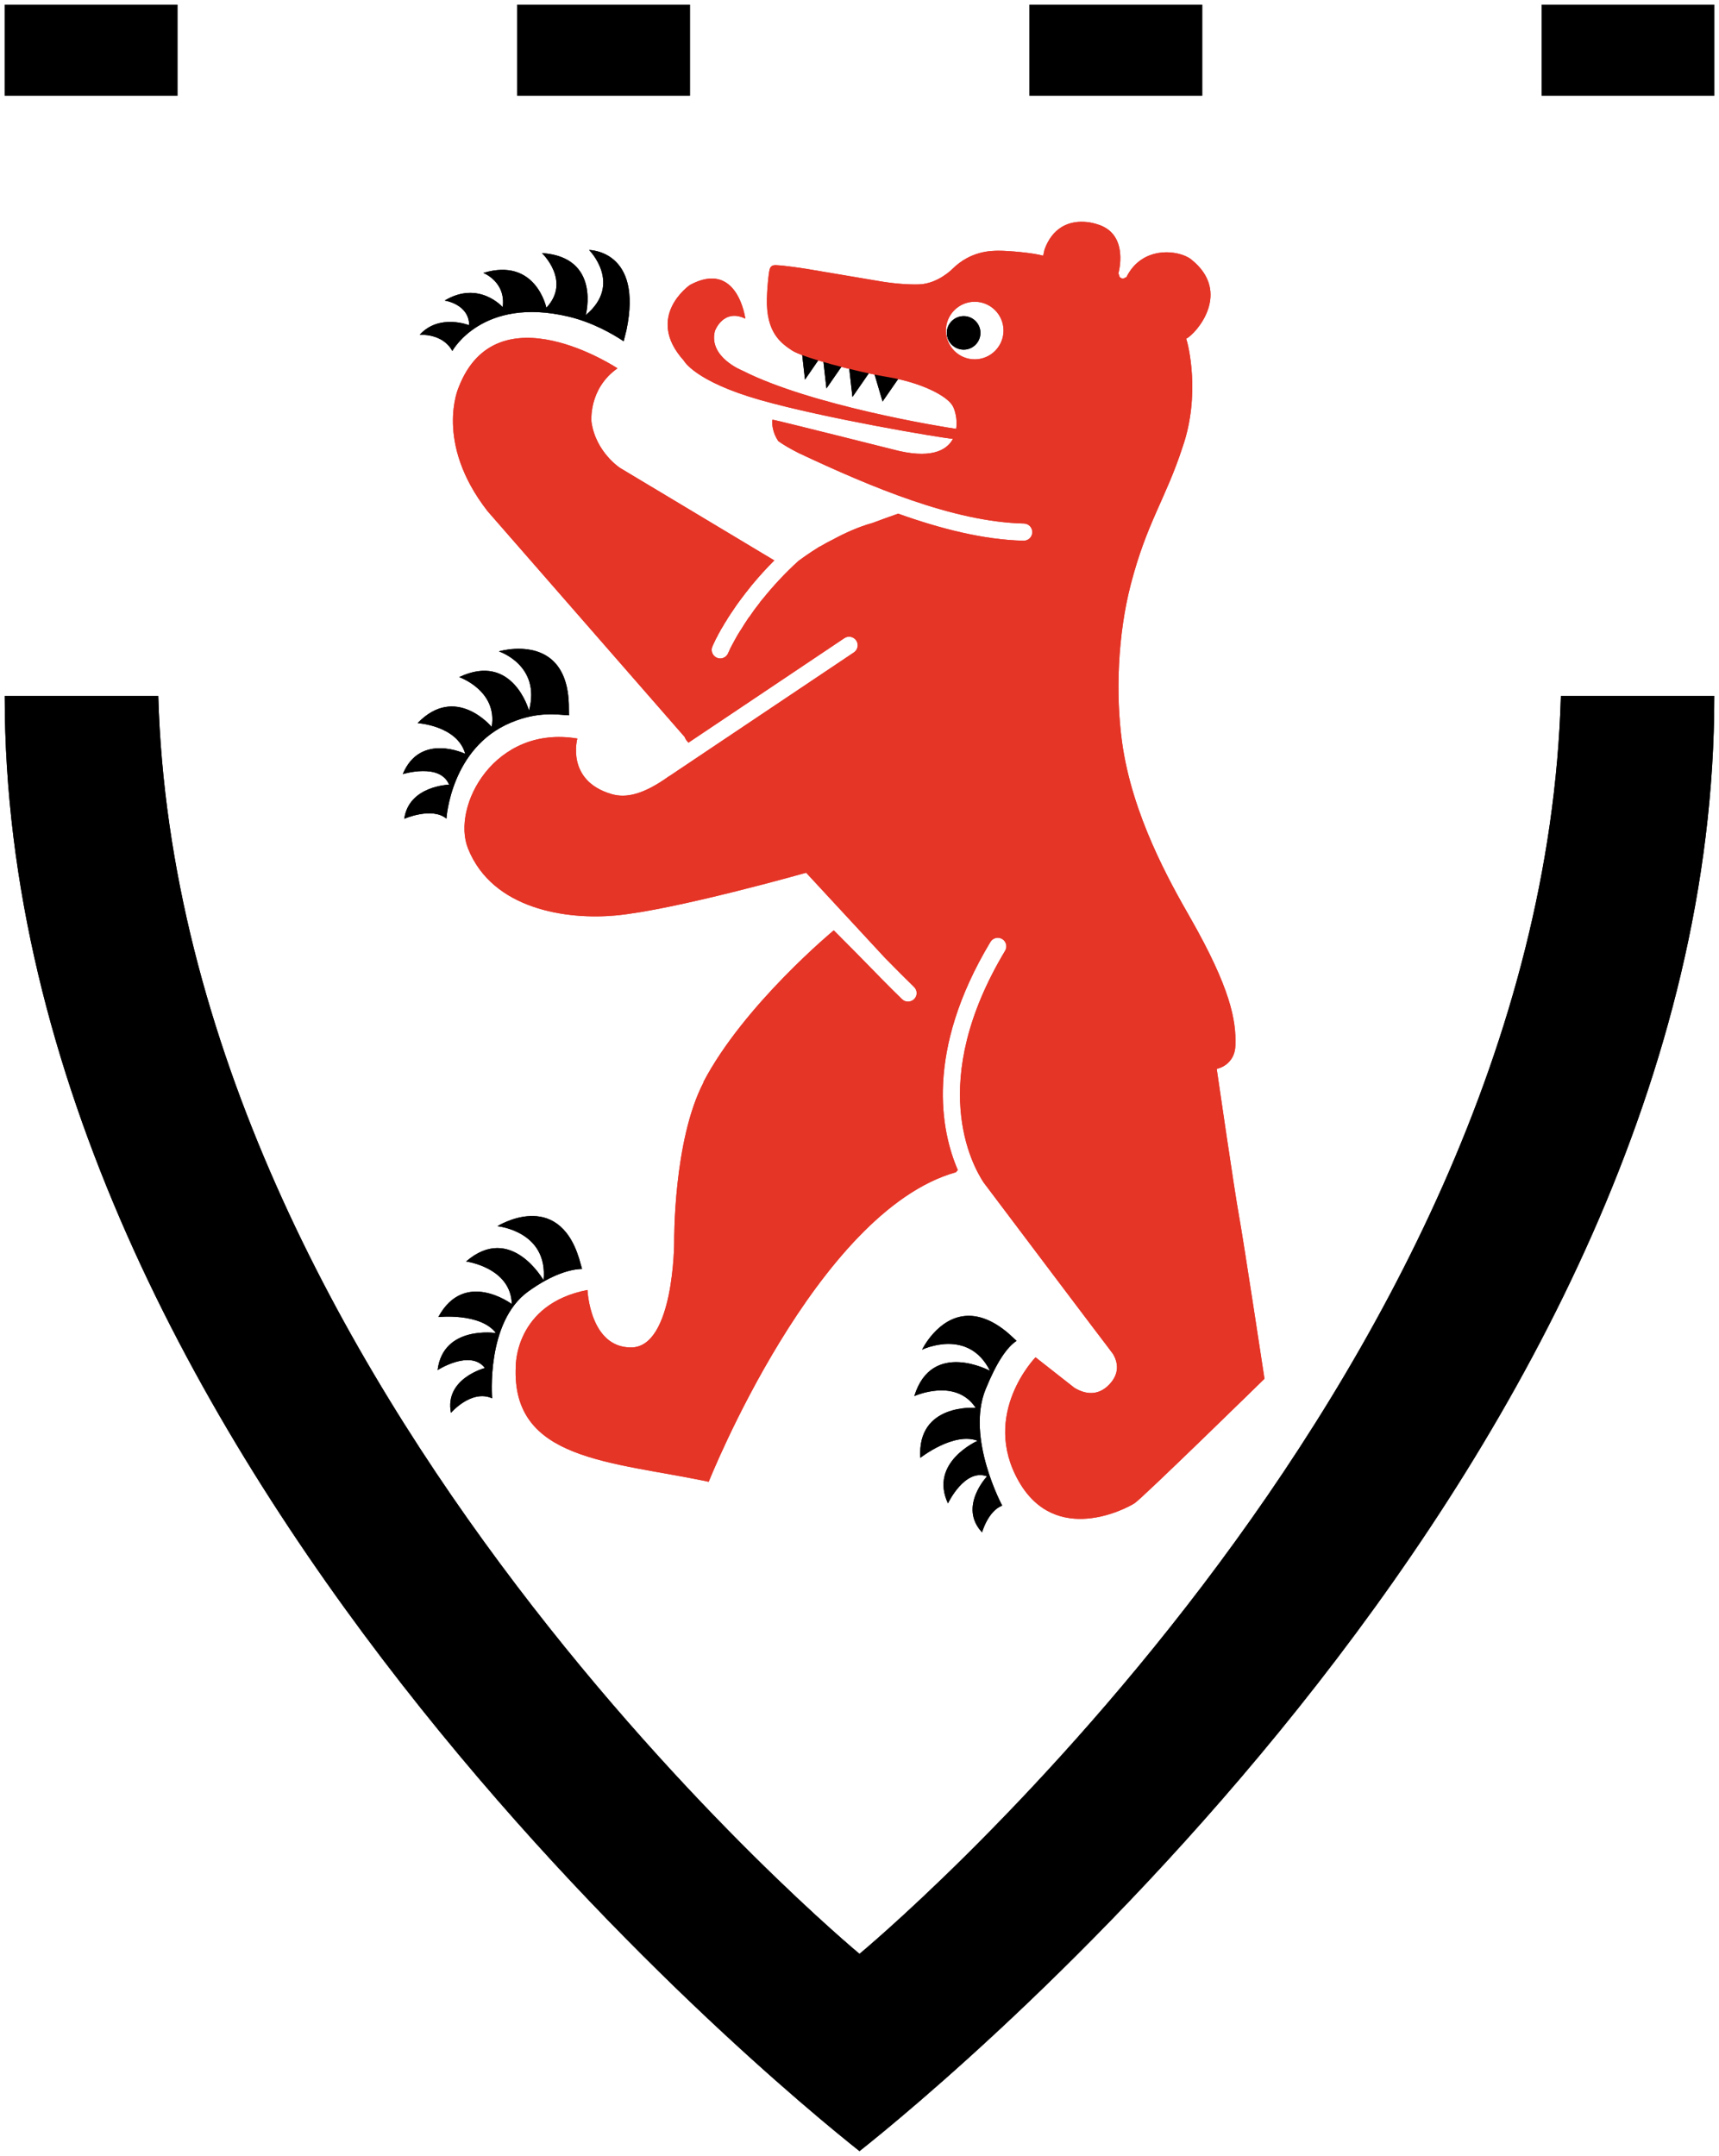 <?xml version="1.0" encoding="UTF-8" standalone="no"?>
<svg
   xmlns:svg="http://www.w3.org/2000/svg"
   xmlns="http://www.w3.org/2000/svg"
   version="1.1"
   width="365.562"
   height="458.375"
   id="svg3349">
  <defs
     id="defs3351" />
  <g
     transform="translate(-285.79,-343.175)"
     id="layer1">
    <path
       d="m 411.071,396.331 c 0,0 7.218,7.242 -0.719,13.844 0,0 3.343,-12.346 -9.312,-13.188 0,0 6.273,5.951 0.938,11.625 0,0 -2.215,-10.795 -13.406,-7.406 0,0 4.844,1.849 4.125,7.281 0,0 -5.056,-5.771 -12.344,-1.406 0,0 5.17,0.719 5.219,5.25 0,0 -6.375,-2.554 -10.531,2.031 0,0 4.878,-0.375 6.938,3.438 0,0 6.353,-11.656 24.688,-7.312 5.068,1.201 9.331,3.636 11.75,5.25 l 0.594,-2.375 c 3.566,-17.01 -7.938,-17.031 -7.938,-17.031 z m 79.656,14.062 c -1.968,0 -3.594,1.594 -3.594,3.562 0,1.968 1.626,3.562 3.594,3.562 1.973,0 3.562,-1.594 3.562,-3.562 0,-1.968 -1.589,-3.562 -3.562,-3.562 z m -34.656,5.469 0.906,8.031 3.656,-5.312 -4.562,-2.719 z m 4.562,1.875 0.906,8.031 3.656,-5.281 -4.562,-2.75 z m 5.531,1.812 0.906,8.031 3.656,-5.281 -4.562,-2.75 z m 4.938,0.969 2.375,8.031 3.656,-5.281 -6.031,-2.75 z m -75.875,60.625 c -1.947,0.107 -3.344,0.531 -3.344,0.531 0,0 9.007,2.93 6.406,12.594 0,0 -3.443,-12.52 -14.844,-7.125 0,0 8.209,2.861 6.906,10.594 0,0 -7.631,-9.221 -15.75,-0.812 0,0 8.473,0.541 10.125,6.531 0,0 -9.576,-4.611 -13.281,4.312 0,0 7.94,-2.464 9.844,2.25 0,0 -8.545,0.214 -9.531,7.25 0,0 5.901,-2.584 8.969,-0.031 0,0 0.901,-15.091 13.75,-20.438 5.802,-2.413 9.856,-1.665 12.312,-1.531 l -0.031,-2.406 c -0.35,-10.644 -7.248,-11.955 -11.531,-11.719 z m 3.281,120.594 c -3.754,0.153 -6.938,2.156 -6.938,2.156 0,0 10.842,1.032 9.812,11.5 0,0 -6.923,-12.242 -16.469,-4 0,0 9.531,1.276 9.719,9.062 0,0 -10.048,-7.525 -15.625,2.75 0,0 8.947,-0.959 12.25,3.406 0,0 -11.216,-1.713 -12.406,7.875 0,0 6.974,-4.476 10.062,-0.438 0,0 -8.64,2.233 -7.219,9.531 0,0 4.331,-5.056 8.75,-3.094 0,0 -1.375,-16.198 7.688,-22.719 5.084,-3.663 9.008,-4.733 11.438,-4.781 l -0.656,-2.312 c -2.314,-7.392 -6.652,-9.091 -10.406,-8.938 z m 93,21.219 c -6.265,0.198 -9.625,7.188 -9.625,7.188 0,0 9.826,-4.74 14.438,4.5 0,0 -12.394,-6.685 -16.094,5.375 0,0 8.762,-3.994 13.062,2.5 0,0 -12.521,-1.044 -11.781,10.625 0,0 7.072,-5.572 12.188,-3.625 0,0 -10.404,4.561 -6.312,13.312 0,0 3.545,-7.525 8.312,-5.75 0,0 -6.152,6.479 -1.062,11.906 0,0 1.262,-4.529 4.281,-5.688 0,0 -7.736,-14.374 -3.531,-24.719 2.36,-5.808 4.561,-8.983 6.594,-10.312 l -1.781,-1.625 c -3.314,-2.828 -6.236,-3.765 -8.688,-3.688 z"
       id="path42"
       style="fill:#000000;fill-opacity:1;fill-rule:nonzero;stroke:none" />
    <path
       d="m 515.571,390.331 c -2.582,0.062 -5.931,1.185 -7.656,5.906 l -0.281,1.312 c -2.054,-0.606 -7.277,-1.062 -9.406,-1.062 -1.754,0 -6.018,0.046 -9.906,3.875 0,0 -3.03,3.126 -7.062,3.281 -2.129,0.08 -5.482,-0.162 -8.469,-0.688 l -15.562,-2.625 c 0,0 -4.559,-0.722 -6.5,-0.781 -1.153,-0.032 -1.262,0.81 -1.375,1.438 0,0 -0.378,2.283 -0.469,5.656 -0.204,7.277 3.033,9.508 5.312,11.031 2.274,1.518 13.668,4.551 20.5,5.688 6.827,1.142 12.337,3.858 13.656,6.062 0.536,0.896 1.076,2.921 0.781,4.938 -3.271,-0.45 -30.98,-5.018 -45.438,-12.375 0,0 -7.301,-2.85 -5.875,-8.438 0,0 1.771,-4.883 6.469,-2.625 0,0 -1.63,-12.631 -11.781,-7.156 0,0 -9.732,6.71 -1.312,16.062 0,0 2.268,4.416 16.312,8.406 13.6,3.856 38.031,7.993 40.938,8.25 -1.384,2.585 -4.925,4.357 -12.781,2.25 0,0 -24.089,-6.056 -25.344,-6.281 -0.113,-0.021 -0.211,-0.005 -0.312,0 -0.054,0.922 0.069,2.693 1.281,4.5 1.158,0.847 2.748,1.736 4.438,2.594 15.342,7.197 32.878,14.6 47.812,14.938 1.003,0.021 1.803,0.867 1.781,1.875 -0.021,1.008 -0.867,1.808 -1.875,1.781 -8.451,-0.193 -17.572,-2.511 -26.656,-5.75 -1.63,0.574 -3.448,1.218 -5.438,1.969 -2.923,0.81 -5.81,2.105 -8.438,3.531 -0.971,0.472 -1.823,0.941 -2.531,1.375 -0.177,0.107 -0.523,0.22 -0.625,0.344 -1.598,0.987 -2.997,1.959 -4.188,2.844 -2.992,2.724 -5.478,5.459 -7.5,7.969 -0.176,0.216 -0.363,0.407 -0.531,0.625 -0.07,0.086 -0.118,0.19 -0.188,0.281 -0.386,0.493 -0.776,0.991 -1.125,1.469 -0.059,0.08 -0.097,0.133 -0.156,0.219 -0.273,0.37 -0.535,0.766 -0.781,1.125 -0.113,0.15 -0.236,0.287 -0.344,0.438 -0.209,0.3 -0.401,0.617 -0.594,0.906 -0.08,0.123 -0.17,0.252 -0.25,0.375 -0.236,0.365 -0.442,0.725 -0.656,1.062 -0.107,0.166 -0.216,0.308 -0.312,0.469 -0.118,0.193 -0.231,0.38 -0.344,0.562 -0.091,0.161 -0.195,0.319 -0.281,0.469 -0.118,0.198 -0.211,0.38 -0.312,0.562 -0.129,0.22 -0.236,0.427 -0.344,0.625 -0.075,0.129 -0.154,0.283 -0.219,0.406 -0.064,0.129 -0.123,0.226 -0.188,0.344 -0.059,0.113 -0.103,0.211 -0.156,0.312 -0.048,0.091 -0.113,0.201 -0.156,0.281 -0.075,0.161 -0.134,0.288 -0.188,0.406 -0.032,0.064 -0.041,0.108 -0.062,0.156 -0.037,0.075 -0.072,0.139 -0.094,0.188 -0.016,0.037 -0.021,0.067 -0.031,0.094 -0.021,0.054 -0.062,0.094 -0.062,0.094 -0.278,0.875 -1.174,1.435 -2.094,1.25 -0.987,-0.198 -1.636,-1.17 -1.438,-2.156 0.011,-0.048 0.056,-0.122 0.094,-0.219 0.011,-0.032 0.021,-0.087 0.031,-0.125 0.032,-0.08 0.051,-0.148 0.094,-0.25 0.027,-0.054 0.067,-0.123 0.094,-0.188 0.048,-0.102 0.097,-0.226 0.156,-0.344 0.037,-0.08 0.082,-0.164 0.125,-0.25 0.059,-0.129 0.112,-0.261 0.188,-0.406 0.048,-0.102 0.103,-0.205 0.156,-0.312 0.08,-0.161 0.185,-0.323 0.281,-0.5 0.059,-0.113 0.092,-0.226 0.156,-0.344 0.107,-0.204 0.252,-0.431 0.375,-0.656 0.059,-0.102 0.092,-0.2 0.156,-0.312 0.177,-0.306 0.39,-0.631 0.594,-0.969 0.016,-0.032 0.01,-0.056 0.031,-0.094 0.231,-0.386 0.482,-0.769 0.75,-1.188 0.021,-0.037 0.041,-0.087 0.062,-0.125 0.236,-0.375 0.487,-0.759 0.75,-1.156 0.064,-0.102 0.149,-0.211 0.219,-0.312 0.231,-0.343 0.467,-0.709 0.719,-1.062 0.086,-0.123 0.164,-0.252 0.25,-0.375 0.247,-0.349 0.513,-0.698 0.781,-1.062 0.091,-0.129 0.185,-0.246 0.281,-0.375 0.284,-0.381 0.575,-0.765 0.875,-1.156 0.091,-0.118 0.19,-0.226 0.281,-0.344 0.338,-0.429 0.672,-0.873 1.031,-1.312 0.064,-0.08 0.149,-0.17 0.219,-0.25 1.341,-1.619 2.847,-3.274 4.531,-4.969 l -32.781,-19.656 c 0,0 -5.171,-3.335 -6.094,-9.781 0,0 -0.732,-6.987 5.531,-11.406 0,0 -25.646,-16.996 -33.781,4.062 0,0 -5.261,11.667 6.156,26.312 l 41.906,48 c 0.134,0.408 0.437,0.817 0.812,1.219 l 33.156,-22.219 c 0.837,-0.563 1.968,-0.337 2.531,0.5 0.558,0.837 0.337,1.968 -0.5,2.531 l -39.219,26.281 c -0.037,0.021 -0.087,0.041 -0.125,0.062 -5.599,4.017 -9.243,4.639 -12.188,3.781 -9.808,-2.864 -7.281,-11.812 -7.281,-11.812 -17.627,-2.949 -26.827,14.436 -23.25,23.375 5.218,13.063 21.134,15.172 31.312,14.25 12.527,-1.142 40.594,-9.094 40.594,-9.094 l 16.781,18.125 c 2.258,2.301 4.467,4.515 6.156,6.156 0.724,0.697 0.765,1.839 0.062,2.562 -0.703,0.724 -1.87,0.76 -2.594,0.062 -2.542,-2.461 -6.223,-6.22 -9.531,-9.625 l -5,-5.031 c 0,0 -19.154,15.86 -27.75,32.312 l 0.062,0 c -6.483,12.414 -6.25,34 -6.25,34 0,0 -0.03,22.311 -9.125,22.375 -8.827,0.07 -9.312,-12.219 -9.312,-12.219 -15.487,2.998 -15.25,16.219 -15.25,16.219 -0.981,20.137 20.273,20.171 41.031,24.562 0,0 22.848,-57.463 52.562,-65.812 l 0.406,-0.469 c -3.534,-8.205 -7.102,-25.098 6.938,-48.5 0.52,-0.863 1.637,-1.145 2.5,-0.625 0.863,0.515 1.145,1.637 0.625,2.5 -16.769,27.95 -6.981,45.645 -4.562,49.281 7.888,10.473 26.072,34.598 26.281,34.812 l 1.281,1.719 c 0.922,1.625 1.457,3.988 -0.844,6.406 -2.612,2.746 -5.519,1.85 -7.406,0.719 l -8.281,-6.5 c 0,0 -11.735,12.046 -3.562,26.375 7.867,13.798 22.914,5.761 24.625,4.656 1.705,-1.11 27.625,-26.469 27.625,-26.469 0,0 -4.585,-30.197 -5.438,-34.75 -0.853,-4.553 -4.719,-31.125 -4.719,-31.125 0,0 1.361,-0.29 2.375,-1.25 1.083,-1.03 1.54,-2.233 1.594,-3.719 0.204,-5.293 -1.012,-12.143 -9.656,-27.281 -4.301,-7.518 -12.303,-21.695 -14.438,-37.188 -1.405,-10.21 -0.934,-22.853 1.844,-33.562 3.437,-13.262 7.417,-18.139 11.031,-29.25 3.85,-11.079 1.195,-21.933 0.75,-23 2.129,-1.067 9.884,-9.877 1.062,-16.875 -2.553,-2.027 -10.466,-3.043 -13.812,3.875 l -0.125,-0.062 c -0.152,0.16 -0.357,0.25 -0.594,0.25 -0.461,0 -0.812,-0.351 -0.812,-0.812 0,-0.02 -10e-4,-0.043 0,-0.062 l -0.156,-0.094 c 0,0 2.524,-8.509 -4.469,-10.562 0,0 -1.554,-0.579 -3.562,-0.531 z m -22.5,17 c 3.378,0 6.125,2.747 6.125,6.125 0,3.378 -2.747,6.125 -6.125,6.125 -3.378,0 -6.125,-2.747 -6.125,-6.125 0,-3.378 2.747,-6.125 6.125,-6.125 z"
       id="path66"
       style="fill:#e53527;fill-opacity:1;fill-rule:nonzero;stroke:none" />
    <path
       d="m 286.79,344.175 0,19.344 36.75,0 0,-19.344 -36.75,0 z m 108.969,0 0,19.344 36.75,0 0,-19.344 -36.75,0 z m 108.938,0 0,19.344 36.75,0 0,-19.344 -36.75,0 z m 108.938,0 0,19.344 36.719,0 0,-19.344 -36.719,0 z m -326.844,146.969 0,0.062 c 0,161.146 164.294,295.514 181.781,309.344 17.487,-13.835 181.781,-148.198 181.781,-309.344 l 0,-0.062 -32.625,0 c -4.199,147.573 -149.156,267.469 -149.156,267.469 0,0 -144.926,-119.895 -149.125,-267.469 l -32.656,0 z"
       id="path100"
       style="fill:#000000;fill-opacity:1;fill-rule:nonzero;stroke:none" />
    <path
       d="m 411.071,396.331 c 0,0 7.218,7.242 -0.719,13.844 0,0 3.343,-12.346 -9.312,-13.188 0,0 6.273,5.951 0.938,11.625 0,0 -2.215,-10.795 -13.406,-7.406 0,0 4.844,1.849 4.125,7.281 0,0 -5.056,-5.771 -12.344,-1.406 0,0 5.17,0.719 5.219,5.25 0,0 -6.375,-2.554 -10.531,2.031 0,0 4.878,-0.375 6.938,3.438 0,0 6.353,-11.656 24.688,-7.312 5.068,1.201 9.331,3.636 11.75,5.25 l 0.594,-2.375 c 3.566,-17.01 -7.938,-17.031 -7.938,-17.031 z m 79.656,14.062 c -1.968,0 -3.594,1.594 -3.594,3.562 0,1.968 1.626,3.562 3.594,3.562 1.973,0 3.562,-1.594 3.562,-3.562 0,-1.968 -1.589,-3.562 -3.562,-3.562 z m -34.656,5.469 0.906,8.031 3.656,-5.312 -4.562,-2.719 z m 4.562,1.875 0.906,8.031 3.656,-5.281 -4.562,-2.75 z m 5.531,1.812 0.906,8.031 3.656,-5.281 -4.562,-2.75 z m 4.938,0.969 2.375,8.031 3.656,-5.281 -6.031,-2.75 z m -75.875,60.625 c -1.947,0.107 -3.344,0.531 -3.344,0.531 0,0 9.007,2.93 6.406,12.594 0,0 -3.443,-12.52 -14.844,-7.125 0,0 8.209,2.861 6.906,10.594 0,0 -7.631,-9.221 -15.75,-0.812 0,0 8.473,0.541 10.125,6.531 0,0 -9.576,-4.611 -13.281,4.312 0,0 7.94,-2.464 9.844,2.25 0,0 -8.545,0.214 -9.531,7.25 0,0 5.901,-2.584 8.969,-0.031 0,0 0.901,-15.091 13.75,-20.438 5.802,-2.413 9.856,-1.665 12.312,-1.531 l -0.031,-2.406 c -0.35,-10.644 -7.248,-11.955 -11.531,-11.719 z m 3.281,120.594 c -3.754,0.153 -6.938,2.156 -6.938,2.156 0,0 10.842,1.032 9.812,11.5 0,0 -6.923,-12.242 -16.469,-4 0,0 9.531,1.276 9.719,9.062 0,0 -10.048,-7.525 -15.625,2.75 0,0 8.947,-0.959 12.25,3.406 0,0 -11.216,-1.713 -12.406,7.875 0,0 6.974,-4.476 10.062,-0.438 0,0 -8.64,2.233 -7.219,9.531 0,0 4.331,-5.056 8.75,-3.094 0,0 -1.375,-16.198 7.688,-22.719 5.084,-3.663 9.008,-4.733 11.438,-4.781 l -0.656,-2.312 c -2.314,-7.392 -6.652,-9.091 -10.406,-8.938 z m 93,21.219 c -6.265,0.198 -9.625,7.188 -9.625,7.188 0,0 9.826,-4.74 14.438,4.5 0,0 -12.394,-6.685 -16.094,5.375 0,0 8.762,-3.994 13.062,2.5 0,0 -12.521,-1.044 -11.781,10.625 0,0 7.072,-5.572 12.188,-3.625 0,0 -10.404,4.561 -6.312,13.312 0,0 3.545,-7.525 8.312,-5.75 0,0 -6.152,6.479 -1.062,11.906 0,0 1.262,-4.529 4.281,-5.688 0,0 -7.736,-14.374 -3.531,-24.719 2.36,-5.808 4.561,-8.983 6.594,-10.312 l -1.781,-1.625 c -3.314,-2.828 -6.236,-3.765 -8.688,-3.688 z"
       id="path3368"
       style="fill:#000000;fill-opacity:1;fill-rule:nonzero;stroke:none" />
    <path
       d="m 515.571,390.331 c -2.582,0.062 -5.931,1.185 -7.656,5.906 l -0.281,1.312 c -2.054,-0.606 -7.277,-1.062 -9.406,-1.062 -1.754,0 -6.018,0.046 -9.906,3.875 0,0 -3.03,3.126 -7.062,3.281 -2.129,0.08 -5.482,-0.162 -8.469,-0.688 l -15.562,-2.625 c 0,0 -4.559,-0.722 -6.5,-0.781 -1.153,-0.032 -1.262,0.81 -1.375,1.438 0,0 -0.378,2.283 -0.469,5.656 -0.204,7.277 3.033,9.508 5.312,11.031 2.274,1.518 13.668,4.551 20.5,5.688 6.827,1.142 12.337,3.858 13.656,6.062 0.536,0.896 1.076,2.921 0.781,4.938 -3.271,-0.45 -30.98,-5.018 -45.438,-12.375 0,0 -7.301,-2.85 -5.875,-8.438 0,0 1.771,-4.883 6.469,-2.625 0,0 -1.63,-12.631 -11.781,-7.156 0,0 -9.732,6.71 -1.312,16.062 0,0 2.268,4.416 16.312,8.406 13.6,3.856 38.031,7.993 40.938,8.25 -1.384,2.585 -4.925,4.357 -12.781,2.25 0,0 -24.089,-6.056 -25.344,-6.281 -0.113,-0.021 -0.211,-0.005 -0.312,0 -0.054,0.922 0.069,2.693 1.281,4.5 1.158,0.847 2.748,1.736 4.438,2.594 15.342,7.197 32.878,14.6 47.812,14.938 1.003,0.021 1.803,0.867 1.781,1.875 -0.021,1.008 -0.867,1.808 -1.875,1.781 -8.451,-0.193 -17.572,-2.511 -26.656,-5.75 -1.63,0.574 -3.448,1.218 -5.438,1.969 -2.923,0.81 -5.81,2.105 -8.438,3.531 -0.971,0.472 -1.823,0.941 -2.531,1.375 -0.177,0.107 -0.523,0.22 -0.625,0.344 -1.598,0.987 -2.997,1.959 -4.188,2.844 -2.992,2.724 -5.478,5.459 -7.5,7.969 -0.176,0.216 -0.363,0.407 -0.531,0.625 -0.07,0.086 -0.118,0.19 -0.188,0.281 -0.386,0.493 -0.776,0.991 -1.125,1.469 -0.059,0.08 -0.097,0.133 -0.156,0.219 -0.273,0.37 -0.535,0.766 -0.781,1.125 -0.113,0.15 -0.236,0.287 -0.344,0.438 -0.209,0.3 -0.401,0.617 -0.594,0.906 -0.08,0.123 -0.17,0.252 -0.25,0.375 -0.236,0.365 -0.442,0.725 -0.656,1.062 -0.107,0.166 -0.216,0.308 -0.312,0.469 -0.118,0.193 -0.231,0.38 -0.344,0.562 -0.091,0.161 -0.195,0.319 -0.281,0.469 -0.118,0.198 -0.211,0.38 -0.312,0.562 -0.129,0.22 -0.236,0.427 -0.344,0.625 -0.075,0.129 -0.154,0.283 -0.219,0.406 -0.064,0.129 -0.123,0.226 -0.188,0.344 -0.059,0.113 -0.103,0.211 -0.156,0.312 -0.048,0.091 -0.113,0.201 -0.156,0.281 -0.075,0.161 -0.134,0.288 -0.188,0.406 -0.032,0.064 -0.041,0.108 -0.062,0.156 -0.037,0.075 -0.072,0.139 -0.094,0.188 -0.016,0.037 -0.021,0.067 -0.031,0.094 -0.021,0.054 -0.062,0.094 -0.062,0.094 -0.278,0.875 -1.174,1.435 -2.094,1.25 -0.987,-0.198 -1.636,-1.17 -1.438,-2.156 0.011,-0.048 0.056,-0.122 0.094,-0.219 0.011,-0.032 0.021,-0.087 0.031,-0.125 0.032,-0.08 0.051,-0.148 0.094,-0.25 0.027,-0.054 0.067,-0.123 0.094,-0.188 0.048,-0.102 0.097,-0.226 0.156,-0.344 0.037,-0.08 0.082,-0.164 0.125,-0.25 0.059,-0.129 0.112,-0.261 0.188,-0.406 0.048,-0.102 0.103,-0.205 0.156,-0.312 0.08,-0.161 0.185,-0.323 0.281,-0.5 0.059,-0.113 0.092,-0.226 0.156,-0.344 0.107,-0.204 0.252,-0.431 0.375,-0.656 0.059,-0.102 0.092,-0.2 0.156,-0.312 0.177,-0.306 0.39,-0.631 0.594,-0.969 0.016,-0.032 0.01,-0.056 0.031,-0.094 0.231,-0.386 0.482,-0.769 0.75,-1.188 0.021,-0.037 0.041,-0.087 0.062,-0.125 0.236,-0.375 0.487,-0.759 0.75,-1.156 0.064,-0.102 0.149,-0.211 0.219,-0.312 0.231,-0.343 0.467,-0.709 0.719,-1.062 0.086,-0.123 0.164,-0.252 0.25,-0.375 0.247,-0.349 0.513,-0.698 0.781,-1.062 0.091,-0.129 0.185,-0.246 0.281,-0.375 0.284,-0.381 0.575,-0.765 0.875,-1.156 0.091,-0.118 0.19,-0.226 0.281,-0.344 0.338,-0.429 0.672,-0.873 1.031,-1.312 0.064,-0.08 0.149,-0.17 0.219,-0.25 1.341,-1.619 2.847,-3.274 4.531,-4.969 l -32.781,-19.656 c 0,0 -5.171,-3.335 -6.094,-9.781 0,0 -0.732,-6.987 5.531,-11.406 0,0 -25.646,-16.996 -33.781,4.062 0,0 -5.261,11.667 6.156,26.312 l 41.906,48 c 0.134,0.408 0.437,0.817 0.812,1.219 l 33.156,-22.219 c 0.837,-0.563 1.968,-0.337 2.531,0.5 0.558,0.837 0.337,1.968 -0.5,2.531 l -39.219,26.281 c -0.037,0.021 -0.087,0.041 -0.125,0.062 -5.599,4.017 -9.243,4.639 -12.188,3.781 -9.808,-2.864 -7.281,-11.812 -7.281,-11.812 -17.627,-2.949 -26.827,14.436 -23.25,23.375 5.218,13.063 21.134,15.172 31.312,14.25 12.527,-1.142 40.594,-9.094 40.594,-9.094 l 16.781,18.125 c 2.258,2.301 4.467,4.515 6.156,6.156 0.724,0.697 0.765,1.839 0.062,2.562 -0.703,0.724 -1.87,0.76 -2.594,0.062 -2.542,-2.461 -6.223,-6.22 -9.531,-9.625 l -5,-5.031 c 0,0 -19.154,15.86 -27.75,32.312 l 0.062,0 c -6.483,12.414 -6.25,34 -6.25,34 0,0 -0.03,22.311 -9.125,22.375 -8.827,0.07 -9.312,-12.219 -9.312,-12.219 -15.487,2.998 -15.25,16.219 -15.25,16.219 -0.981,20.137 20.273,20.171 41.031,24.562 0,0 22.848,-57.463 52.562,-65.812 l 0.406,-0.469 c -3.534,-8.205 -7.102,-25.098 6.938,-48.5 0.52,-0.863 1.637,-1.145 2.5,-0.625 0.863,0.515 1.145,1.637 0.625,2.5 -16.769,27.95 -6.981,45.645 -4.562,49.281 7.888,10.473 26.072,34.598 26.281,34.812 l 1.281,1.719 c 0.922,1.625 1.457,3.988 -0.844,6.406 -2.612,2.746 -5.519,1.85 -7.406,0.719 l -8.281,-6.5 c 0,0 -11.735,12.046 -3.562,26.375 7.867,13.798 22.914,5.761 24.625,4.656 1.705,-1.11 27.625,-26.469 27.625,-26.469 0,0 -4.585,-30.197 -5.438,-34.75 -0.853,-4.553 -4.719,-31.125 -4.719,-31.125 0,0 1.361,-0.29 2.375,-1.25 1.083,-1.03 1.54,-2.233 1.594,-3.719 0.204,-5.293 -1.012,-12.143 -9.656,-27.281 -4.301,-7.518 -12.303,-21.695 -14.438,-37.188 -1.405,-10.21 -0.934,-22.853 1.844,-33.562 3.437,-13.262 7.417,-18.139 11.031,-29.25 3.85,-11.079 1.195,-21.933 0.75,-23 2.129,-1.067 9.884,-9.877 1.062,-16.875 -2.553,-2.027 -10.466,-3.043 -13.812,3.875 l -0.125,-0.062 c -0.152,0.16 -0.357,0.25 -0.594,0.25 -0.461,0 -0.812,-0.351 -0.812,-0.812 0,-0.02 -10e-4,-0.043 0,-0.062 l -0.156,-0.094 c 0,0 2.524,-8.509 -4.469,-10.562 0,0 -1.554,-0.579 -3.562,-0.531 z m -22.5,17 c 3.378,0 6.125,2.747 6.125,6.125 0,3.378 -2.747,6.125 -6.125,6.125 -3.378,0 -6.125,-2.747 -6.125,-6.125 0,-3.378 2.747,-6.125 6.125,-6.125 z"
       id="path3370"
       style="fill:#e53527;fill-opacity:1;fill-rule:nonzero;stroke:none" />
    <path
       d="m 286.79,344.175 0,19.344 36.75,0 0,-19.344 -36.75,0 z m 108.969,0 0,19.344 36.75,0 0,-19.344 -36.75,0 z m 108.938,0 0,19.344 36.75,0 0,-19.344 -36.75,0 z m 108.938,0 0,19.344 36.719,0 0,-19.344 -36.719,0 z m -326.844,146.969 0,0.062 c 0,161.146 164.294,295.514 181.781,309.344 17.487,-13.835 181.781,-148.198 181.781,-309.344 l 0,-0.062 -32.625,0 c -4.199,147.573 -149.156,267.469 -149.156,267.469 0,0 -144.926,-119.895 -149.125,-267.469 l -32.656,0 z"
       id="path3372"
       style="fill:#000000;fill-opacity:1;fill-rule:nonzero;stroke:none" />
  </g>
</svg>
